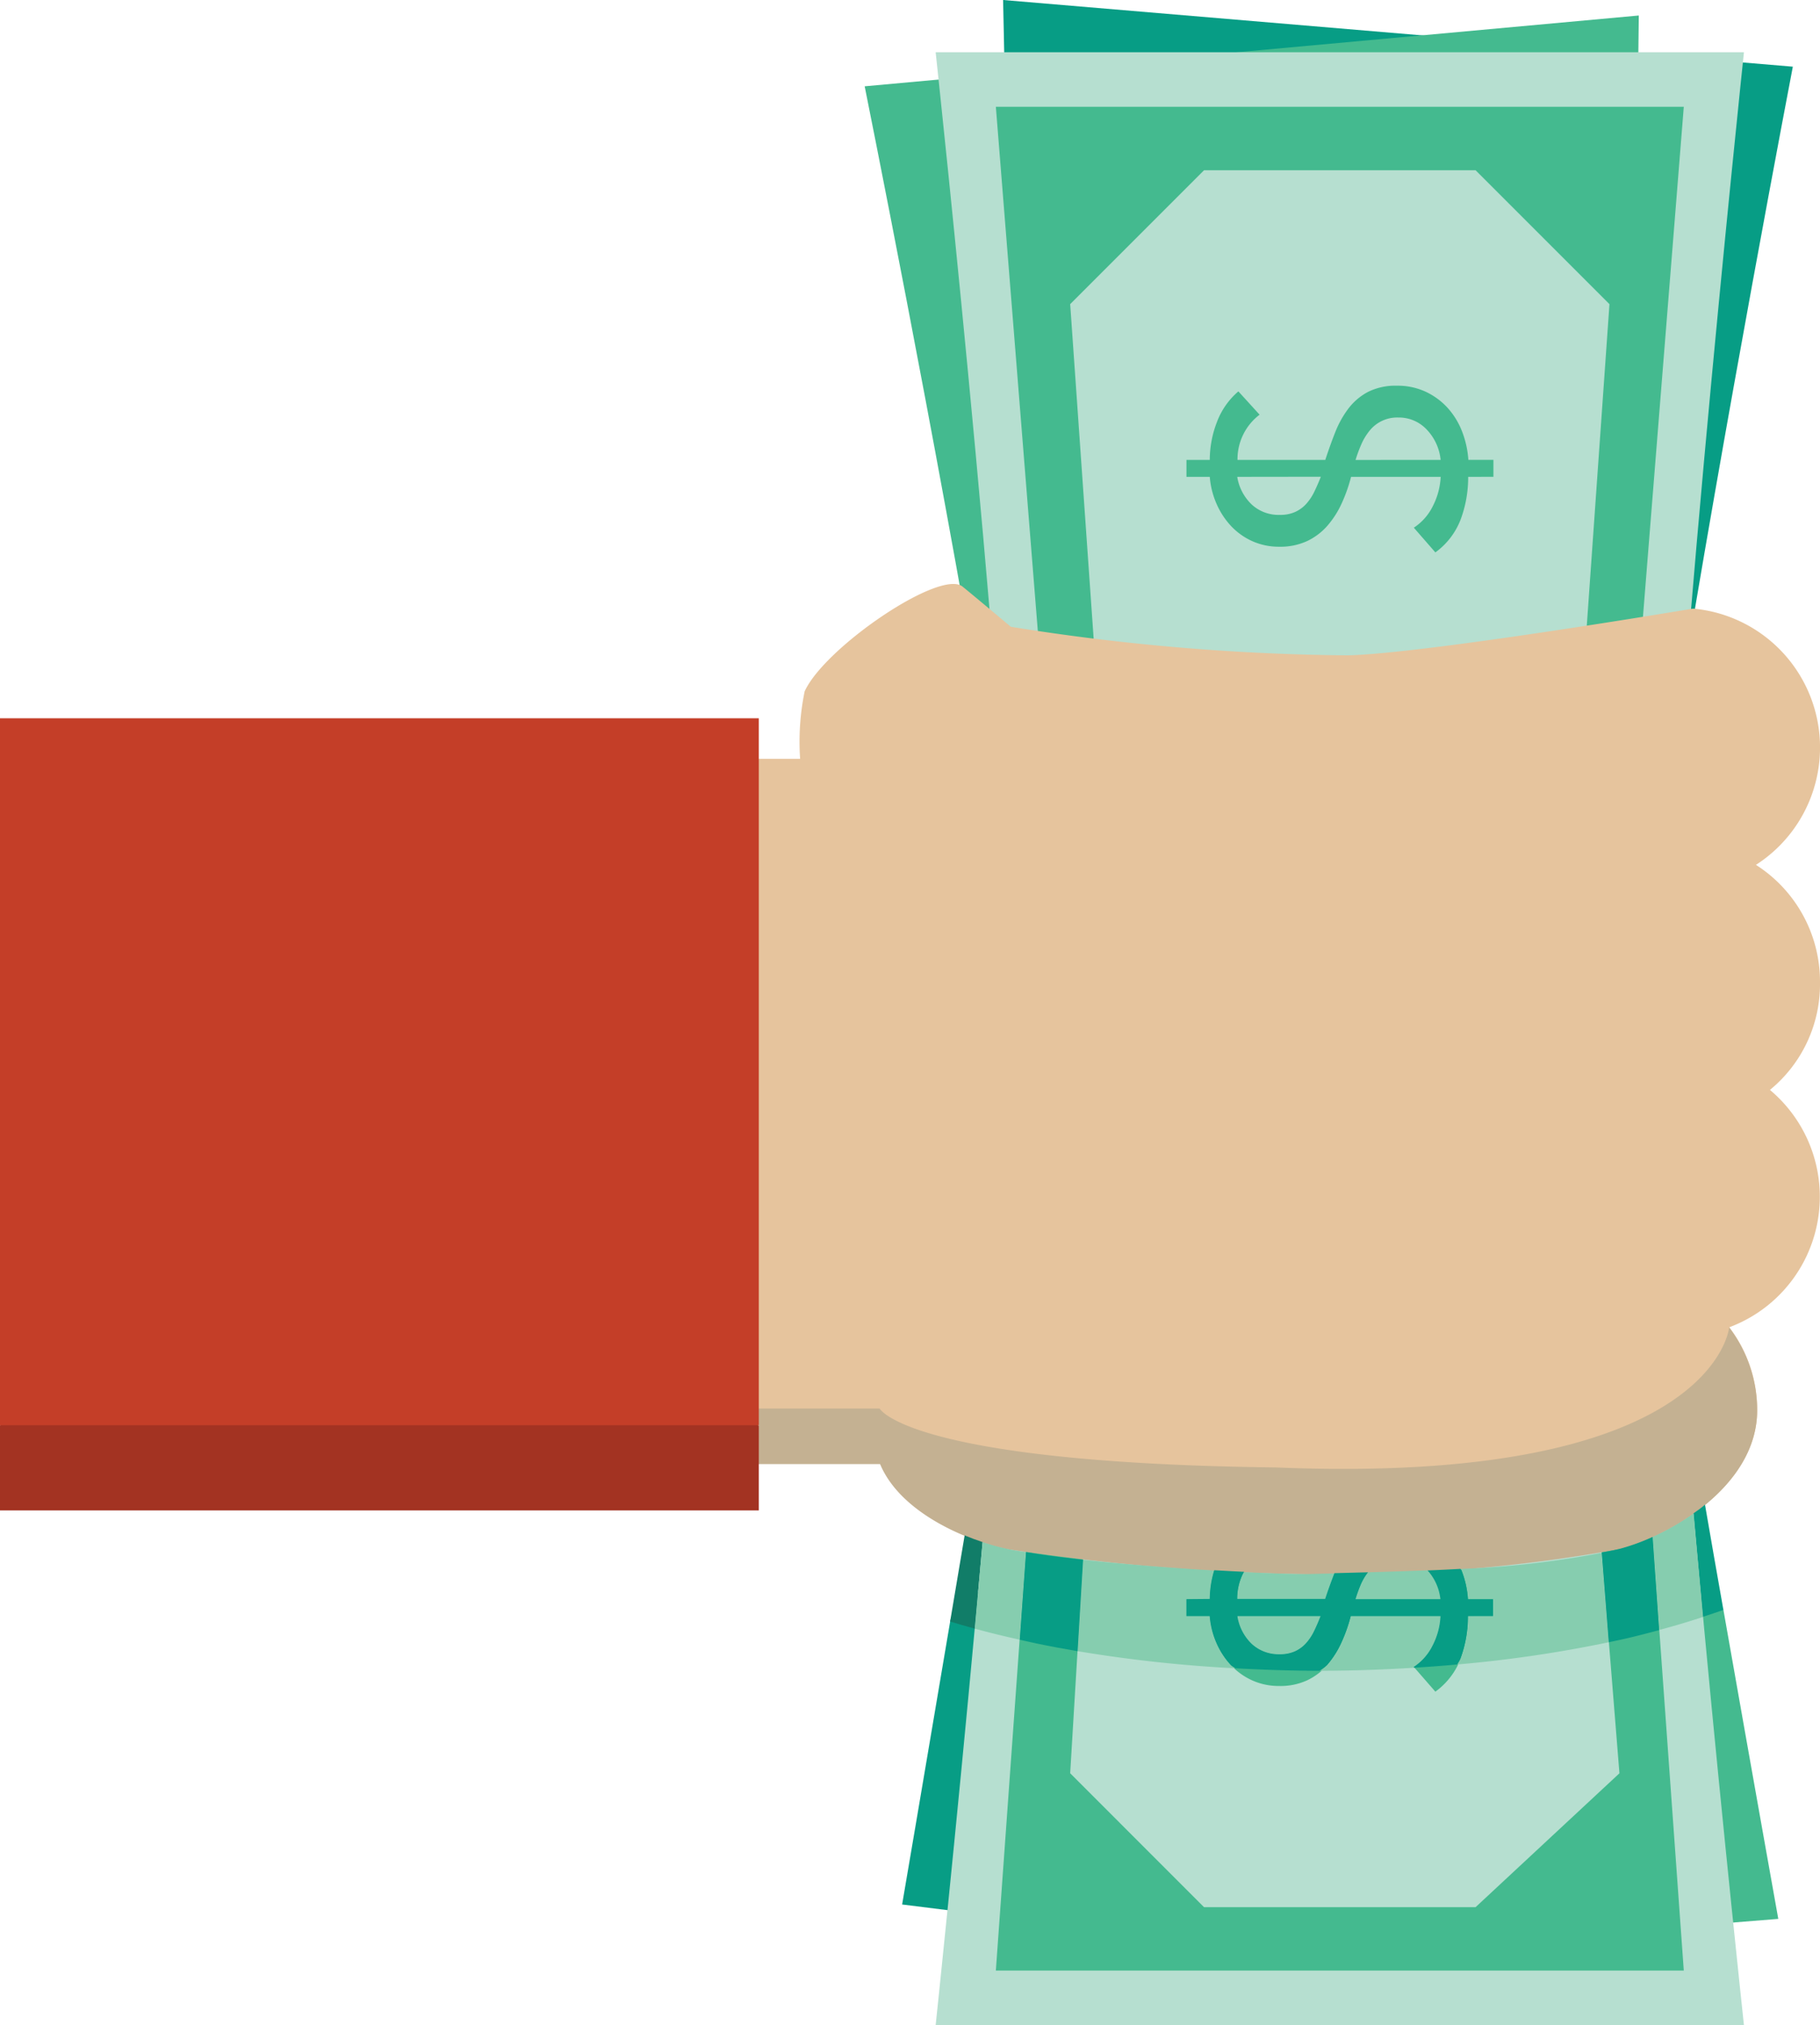 <svg xmlns="http://www.w3.org/2000/svg" viewBox="0 0 49.438 55"><title>my-money</title><path d="M44.9,34.16l.608-7.2.608-7.2-.6-.051C46.829,11.56,48.7,1.811,48.7,1.811L27.248,0s.234,10.02.171,18.173l-.366-.031-.637,7.546-.579,6.862,1.992-.636c-.426,2.615,1.532,6.754,1.027,9.762-.193,1.15-2.865,1.289-3.046,2.36-.728,4.311-1.305,7.686-1.305,7.686L44.44,54.21S44.074,41.7,44.13,34.095Z" style="fill:#079d85"/><path d="M46.38,32.31l-.645-7.061-.645-7.061-.592.054c-.122-8.086.018-17.821.018-17.821L23.488,2.344s1.941,9.636,3.275,17.52L26.4,19.9l.676,7.4.615,6.725.465-.043c.106,7.585-.151,19.763-.151,19.763l20.3-1.632s-.676-3.772-1.489-8.383c-.089-.5-4.629-1.2-4.72-1.716-.57-3.241,3.272-6.541,2.8-9.339Z" style="fill:#44ba8f"/><path d="M47.372,1.418S45.2,21.947,45.2,28.79C45.2,34.86,47.372,55,47.372,55H25.416s2.174-20.539,2.174-26.742c0-6.71-2.174-26.84-2.174-26.84Z" style="fill:#b6dfd0"/><path d="M28.41,19.871H26.775V34.617H28.41l-1.359,18.9H45.738l-1.359-18.9h1.907V19.871H44.379L45.738,2.9H27.051Zm15.58,28.288-3.908,3.636H32.706L29.07,48.158l.815-13.542H42.9ZM40.082,4.623,43.719,8.26,42.9,19.871H29.885L29.07,8.26l3.636-3.636Z" style="fill:#44ba8f"/><path d="M39.881,43.89a3.263,3.263,0,0,1-.2,1.146,1.972,1.972,0,0,1-.691.906l-.585-.671a1.478,1.478,0,0,0,.518-.59,1.929,1.929,0,0,0,.211-.791H36.7a4.271,4.271,0,0,1-.254.719,2.507,2.507,0,0,1-.389.609,1.691,1.691,0,0,1-.552.417,1.733,1.733,0,0,1-.753.153,1.76,1.76,0,0,1-.739-.153,1.807,1.807,0,0,1-.58-.417,2.121,2.121,0,0,1-.393-.609,2.246,2.246,0,0,1-.178-.719h-.633v-.46h.633a2.848,2.848,0,0,1,.192-1.022,2.04,2.04,0,0,1,.585-.839l.576.633a1.519,1.519,0,0,0-.6,1.228H36q.125-.384.269-.749a2.684,2.684,0,0,1,.36-.647,1.614,1.614,0,0,1,.532-.451,1.669,1.669,0,0,1,.787-.168,1.8,1.8,0,0,1,.777.163,1.883,1.883,0,0,1,.595.436,2.053,2.053,0,0,1,.393.638,2.6,2.6,0,0,1,.173.777h.681v.46Zm-6.273,0a1.326,1.326,0,0,0,.389.753,1.072,1.072,0,0,0,.763.283.98.98,0,0,0,.422-.081.919.919,0,0,0,.3-.221,1.4,1.4,0,0,0,.216-.326q.091-.187.178-.408Zm5.525-.46a1.387,1.387,0,0,0-.374-.82,1.034,1.034,0,0,0-.777-.331.96.96,0,0,0-.777.355,1.6,1.6,0,0,0-.225.37,3.8,3.8,0,0,0-.158.427Z" style="fill:#44ba8f"/><path d="M39.881,12.95a3.263,3.263,0,0,1-.2,1.146,1.972,1.972,0,0,1-.691.906l-.585-.671a1.478,1.478,0,0,0,.518-.59,1.929,1.929,0,0,0,.211-.791H36.7a4.271,4.271,0,0,1-.254.719,2.507,2.507,0,0,1-.389.609,1.691,1.691,0,0,1-.552.417,1.733,1.733,0,0,1-.753.153,1.76,1.76,0,0,1-.739-.153,1.807,1.807,0,0,1-.58-.417,2.121,2.121,0,0,1-.393-.609,2.246,2.246,0,0,1-.178-.719h-.633v-.46h.633a2.848,2.848,0,0,1,.192-1.022,2.04,2.04,0,0,1,.585-.839l.576.633a1.519,1.519,0,0,0-.6,1.228H36q.125-.384.269-.749a2.684,2.684,0,0,1,.36-.647,1.614,1.614,0,0,1,.532-.451,1.669,1.669,0,0,1,.787-.168,1.8,1.8,0,0,1,.777.163,1.883,1.883,0,0,1,.595.436,2.053,2.053,0,0,1,.393.638,2.6,2.6,0,0,1,.173.777h.681v.46Zm-6.273,0A1.326,1.326,0,0,0,34,13.7a1.072,1.072,0,0,0,.763.283.98.98,0,0,0,.422-.081.919.919,0,0,0,.3-.221,1.4,1.4,0,0,0,.216-.326q.091-.187.178-.408Zm5.525-.46a1.387,1.387,0,0,0-.374-.82,1.034,1.034,0,0,0-.777-.331.96.96,0,0,0-.777.355,1.6,1.6,0,0,0-.225.37,3.8,3.8,0,0,0-.158.427Z" style="fill:#44ba8f"/><path d="M49.438,26.688a3.764,3.764,0,0,0-1.74-3.2,3.788,3.788,0,0,0-1.708-6.96s-7.225,1.216-9.376,1.27a60.643,60.643,0,0,1-9.156-.776c-.553-.463-1.076-.9-1.31-1.09-.6-.493-3.749,1.65-4.291,2.845a6.8,6.8,0,0,0-.123,1.831H14.21v19.14h9.7c.569,1.36,2.432,2.1,3.448,2.309a60.112,60.112,0,0,0,8.142.682,43.444,43.444,0,0,0,8.5-.682c1.285-.325,3.733-1.677,3.733-3.765a3.7,3.7,0,0,0-.759-2.246A3.784,3.784,0,0,0,48.078,29.6,3.712,3.712,0,0,0,49.438,26.688Z" style="fill:#e6c49d"/><path d="M46.97,36.053s-.4,4.291-12.308,3.8c-10-.123-10.768-1.6-10.768-1.6H19.566v1.509h4.341c.569,1.36,2.432,2.1,3.448,2.309a60.112,60.112,0,0,0,8.142.682,43.449,43.449,0,0,0,8.5-.682c1.285-.325,3.733-1.677,3.733-3.765A3.7,3.7,0,0,0,46.97,36.053Z" style="fill:#c4b192"/><path d="M11.049,28.69l9.563,10.037V41.02H0V38.711Z" style="fill:#a33322"/><path d="M0,19.507H20.612v19.2H0Z" style="fill:#c43e28"/><path d="M26.691,41.88c-.158-.052-.32-.113-.488-.182-.135.8-.267,1.583-.394,2.339.217.067.441.131.669.193C26.549,43.457,26.621,42.672,26.691,41.88Z" style="fill:#117d68"/><path d="M46,41.1c.084.943.17,1.885.256,2.81.188-.062.379-.123.558-.188-.164-.927-.333-1.888-.5-2.859C46.215,40.948,46.11,41.027,46,41.1Z" style="fill:#079d85"/><path d="M27.355,42.064a6.188,6.188,0,0,1-.664-.184c-.07.792-.142,1.578-.213,2.35q.588.162,1.219.3l.171-2.378C27.684,42.126,27.509,42.1,27.355,42.064Z" style="fill:#86cdaf"/><path d="M45.073,44.267q.62-.167,1.189-.355c-.086-.925-.173-1.867-.256-2.81a6.739,6.739,0,0,1-1.114.639Z" style="fill:#86cdaf"/><path d="M33.608,43.43H36c.078-.24.163-.474.252-.7l-.751.019c-.443,0-1.035-.021-1.7-.053-.009.016-.022.029-.03.046A1.52,1.52,0,0,0,33.608,43.43Z" style="fill:#86cdaf"/><path d="M38.922,44.682a1.929,1.929,0,0,0,.211-.791H36.7a4.268,4.268,0,0,1-.254.719,2.506,2.506,0,0,1-.388.609,1.668,1.668,0,0,1-.206.156c.879,0,1.735-.032,2.574-.083l-.017-.02A1.478,1.478,0,0,0,38.922,44.682Z" style="fill:#86cdaf"/><path d="M36.979,43a3.8,3.8,0,0,0-.158.427h2.312a1.388,1.388,0,0,0-.348-.781c-.528.021-1.07.039-1.622.054A1.6,1.6,0,0,0,36.979,43Z" style="fill:#86cdaf"/><path d="M34.759,44.926a.98.98,0,0,0,.422-.081.918.918,0,0,0,.3-.221,1.4,1.4,0,0,0,.216-.326q.091-.187.177-.408H33.608a1.326,1.326,0,0,0,.388.753A1.072,1.072,0,0,0,34.759,44.926Z" style="fill:#86cdaf"/><path d="M39.709,42.653a2.6,2.6,0,0,1,.173.777h.681v.46h-.681a3.263,3.263,0,0,1-.2,1.146c-.023.061-.064.11-.092.167A34.6,34.6,0,0,0,43.7,44.6l-.195-2.427a25.9,25.9,0,0,1-3.83.437C39.687,42.623,39.7,42.635,39.709,42.653Z" style="fill:#86cdaf"/><path d="M33.43,45.219a2.121,2.121,0,0,1-.393-.609,2.246,2.246,0,0,1-.178-.719h-.633v-.46h.633a2.814,2.814,0,0,1,.123-.78c-1.158-.068-2.441-.168-3.564-.291l-.149,2.482a37.767,37.767,0,0,0,4.284.466C33.516,45.273,33.465,45.256,33.43,45.219Z" style="fill:#86cdaf"/><path d="M44.891,41.74a5.786,5.786,0,0,1-.716.272c-.061.018-.122.037-.179.051-.155.039-.323.07-.487.1L43.7,44.6c.171-.037.344-.072.511-.111.294-.069.577-.143.857-.218Z" style="fill:#079d85"/><path d="M28.171,42.2c-.106-.016-.2-.032-.3-.048L27.7,44.533c.149.034.3.067.452.1.364.076.738.145,1.12.21l.149-2.482C28.971,42.31,28.547,42.258,28.171,42.2Z" style="fill:#079d85"/><path d="M32.226,43.43v.46h.633a2.246,2.246,0,0,0,.178.719,2.121,2.121,0,0,0,.393.609c.035.037.086.055.123.089.749.04,1.51.068,2.291.068h0a1.668,1.668,0,0,0,.206-.156,2.506,2.506,0,0,0,.388-.609,4.268,4.268,0,0,0,.254-.719h2.437a1.929,1.929,0,0,1-.211.791,1.478,1.478,0,0,1-.518.59l.017.02q.592-.036,1.166-.088c.028-.057.069-.107.092-.167a3.263,3.263,0,0,0,.2-1.146h.681v-.46h-.681a2.6,2.6,0,0,0-.173-.777c-.007-.018-.022-.03-.029-.047-.294.016-.591.031-.894.043a1.388,1.388,0,0,1,.348.781H36.821A3.8,3.8,0,0,1,36.979,43a1.6,1.6,0,0,1,.183-.3l-.914.024c-.089.229-.174.463-.252.7H33.608a1.52,1.52,0,0,1,.158-.691c.008-.017.021-.03.03-.046-.261-.012-.533-.027-.813-.043a2.814,2.814,0,0,0-.123.78Zm3.645.46q-.086.221-.177.408a1.4,1.4,0,0,1-.216.326.918.918,0,0,1-.3.221.98.98,0,0,1-.422.081A1.072,1.072,0,0,1,34,44.643a1.326,1.326,0,0,1-.388-.753Z" style="fill:#079d85"/></svg>